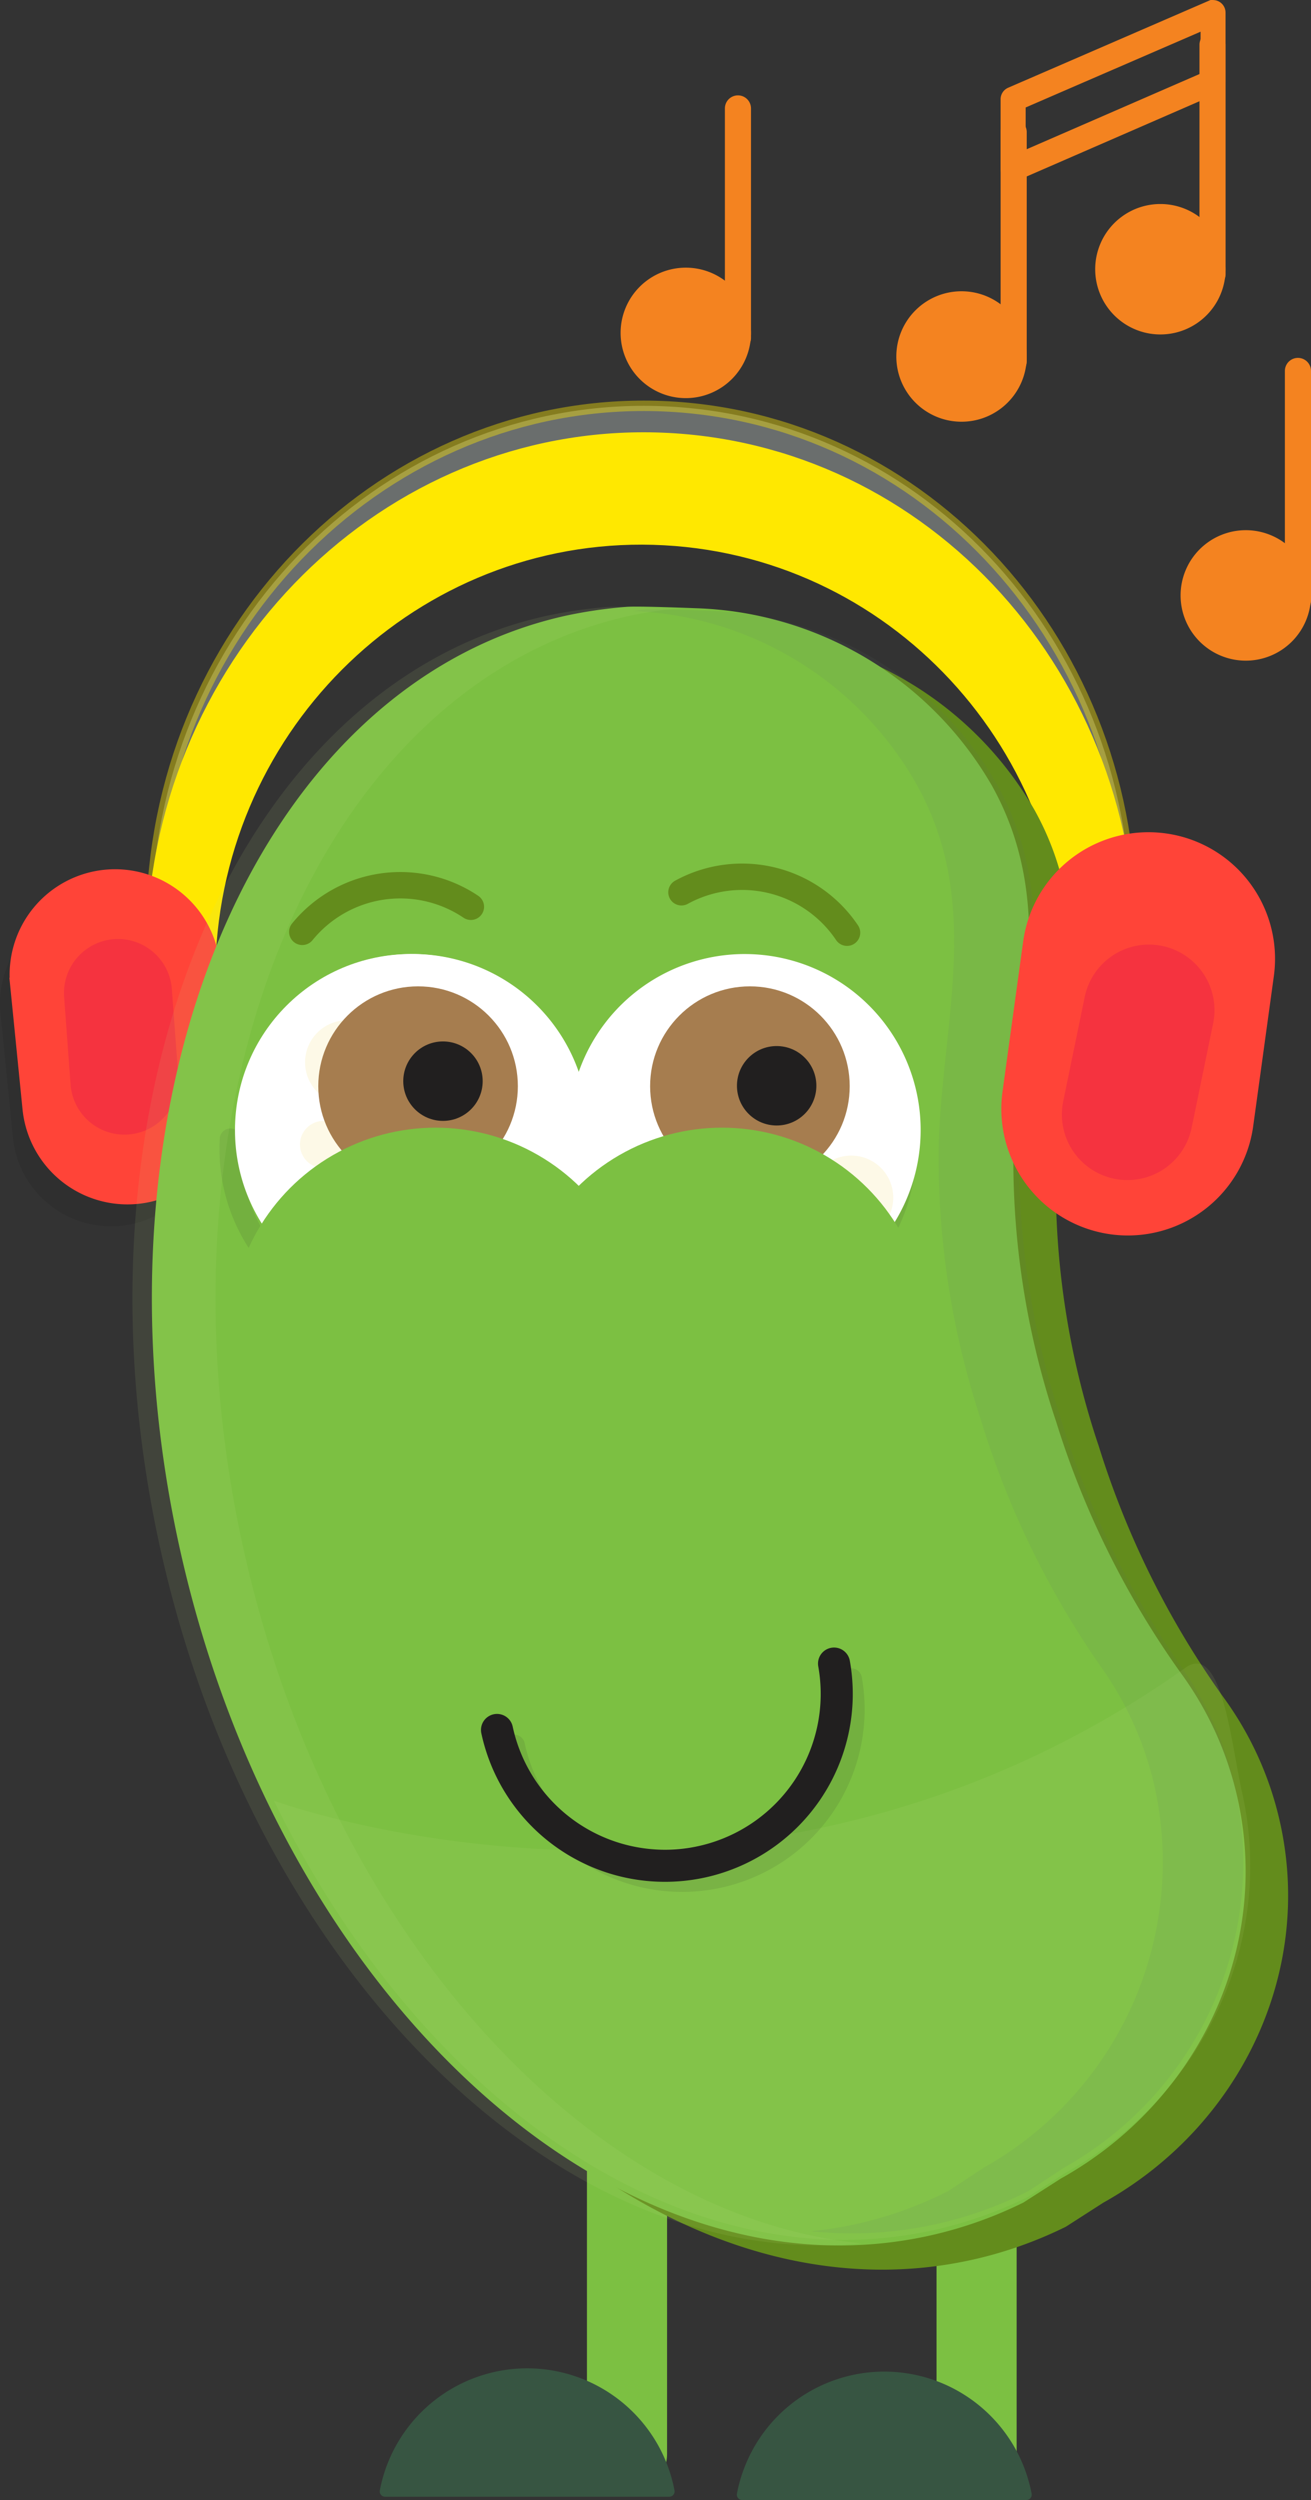 <svg xmlns="http://www.w3.org/2000/svg" width="103.8" height="197.844" viewBox="0 0 103.8 197.844">
  <rect x="0" y="0" width="103.8" height="197.844" fill="#333333" stroke="none"/>
  <g id="Group_4874" data-name="Group 4874" transform="translate(-89.577 -139.147)">
    <path id="Path_5056" data-name="Path 5056" d="M168.562,175.3a4.864,4.864,0,1,1-4.864-4.864A4.862,4.862,0,0,1,168.562,175.3Z" transform="translate(24.516 10.967)" fill="#f48320" stroke="#f48320" stroke-miterlimit="10" stroke-width="0.597" fill-rule="evenodd"/>
    <path id="Path_5057" data-name="Path 5057" d="M164.933,179.256a.735.735,0,0,0,1.47,0V161.1a.735.735,0,0,0-1.47,0Z" transform="translate(26.675 7.403)" fill="#f48320" stroke="#f48320" stroke-miterlimit="10" stroke-width="0.597" fill-rule="evenodd"/>
    <g id="Group_4870" data-name="Group 4870" transform="translate(160.844 139.453)">
      <path id="Path_5058" data-name="Path 5058" d="M151.939,161.335a4.864,4.864,0,1,1-4.863-4.864A4.863,4.863,0,0,1,151.939,161.335Z" transform="translate(-142.212 -133.429)" fill="#f48320" stroke="#f48320" stroke-miterlimit="10" stroke-width="0.597" fill-rule="evenodd"/>
      <path id="Path_5059" data-name="Path 5059" d="M148.31,165.29a.735.735,0,1,0,1.47,0V147.138a.735.735,0,1,0-1.47,0Z" transform="translate(-140.053 -136.994)" fill="#f48320" stroke="#f48320" stroke-miterlimit="10" stroke-width="0.597" fill-rule="evenodd"/>
      <path id="Path_5060" data-name="Path 5060" d="M163.567,156.235a4.863,4.863,0,1,1-4.864-4.864A4.863,4.863,0,0,1,163.567,156.235Z" transform="translate(-138.096 -135.234)" fill="#f48320" stroke="#f48320" stroke-miterlimit="10" stroke-width="0.597" fill-rule="evenodd"/>
      <path id="Path_5061" data-name="Path 5061" d="M159.939,160.191a.735.735,0,0,0,1.47,0V142.036a.735.735,0,0,0-1.47,0Z" transform="translate(-135.937 -138.799)" fill="#f48320" stroke="#f48320" stroke-miterlimit="10" stroke-width="0.597" fill-rule="evenodd"/>
      <path id="Path_5062" data-name="Path 5062" d="M149.695,147.456v3.992l14.447-6.284V141.2ZM149,153.2a.689.689,0,0,1-.692-.691V147a.691.691,0,0,1,.414-.634l15.831-6.859a.692.692,0,0,1,.968.634v5.47a.693.693,0,0,1-.413.634l-15.831,6.89A.69.69,0,0,1,149,153.2Z" transform="translate(-140.053 -139.453)" fill="#f48320" stroke="#f48320" stroke-miterlimit="10" stroke-width="0.597"/>
    </g>
    <path id="Path_5063" data-name="Path 5063" d="M135.816,159.955a4.864,4.864,0,1,1-4.864-4.864A4.862,4.862,0,0,1,135.816,159.955Z" transform="translate(12.925 5.536)" fill="#f48320" stroke="#f48320" stroke-miterlimit="10" stroke-width="0.597" fill-rule="evenodd"/>
    <path id="Path_5064" data-name="Path 5064" d="M132.187,163.911a.735.735,0,1,0,1.47,0V145.757a.735.735,0,1,0-1.47,0Z" transform="translate(15.083 1.971)" fill="#f48320" stroke="#f48320" stroke-miterlimit="10" stroke-width="0.597" fill-rule="evenodd"/>
    <path id="Path_5065" data-name="Path 5065" d="M130.243,290.522a3.171,3.171,0,0,1-3.171,3.171h0a3.171,3.171,0,0,1-3.172-3.171V263.583a3.172,3.172,0,0,1,3.172-3.171h0a3.172,3.172,0,0,1,3.171,3.171Z" transform="translate(12.15 42.818)" fill="#7cc042"/>
    <path id="Path_5066" data-name="Path 5066" d="M150.685,290.522a3.171,3.171,0,0,1-3.172,3.171h0a3.171,3.171,0,0,1-3.171-3.171V263.583a3.172,3.172,0,0,1,3.171-3.171h0a3.172,3.172,0,0,1,3.172,3.171Z" transform="translate(19.386 42.818)" fill="#7cc042"/>
    <path id="Path_5067" data-name="Path 5067" d="M123.347,277.962a11.457,11.457,0,0,0-11.252,9.317h22.5A11.457,11.457,0,0,0,123.347,277.962Z" transform="translate(7.971 49.03)" fill="#375542" stroke="#375542" stroke-linecap="round" stroke-linejoin="round" stroke-width="0.846"/>
    <path id="Path_5068" data-name="Path 5068" d="M144.23,278.153a11.457,11.457,0,0,0-11.252,9.317h22.5A11.457,11.457,0,0,0,144.23,278.153Z" transform="translate(15.363 49.098)" fill="#375542" stroke="#375542" stroke-linecap="round" stroke-linejoin="round" stroke-width="0.846"/>
    <path id="Path_5069" data-name="Path 5069" d="M103.109,203.809c1.033-19.1,17.114-33.762,35.917-32.746,18.781,1.017,33.173,17.289,32.177,36.361l4.734-2.046c.961-22.3-15.3-41.229-36.533-42.377-21.386-1.156-39.71,16.156-40.927,38.668-.007.13-.005.26-.011.391l4.636,1.981C103.106,203.965,103.1,203.888,103.109,203.809Z" transform="translate(3.147 8.316)" fill="#bbc7c4" stroke="#ffe800" stroke-linecap="round" stroke-linejoin="round" stroke-width="0.825" opacity="0.4"/>
    <path id="Path_5070" data-name="Path 5070" d="M103.109,205.66c1.033-19.1,17.114-33.763,35.917-32.746,18.781,1.016,33.173,17.289,32.177,36.361l4.734-2.046c.961-22.3-15.3-41.229-36.533-42.377-21.386-1.156-39.71,16.156-40.927,38.668-.007.13-.005.26-.011.39l4.636,1.982C103.106,205.816,103.1,205.739,103.109,205.66Z" transform="translate(3.147 8.972)" fill="#ffe800" stroke="#ffe800" stroke-linecap="round" stroke-linejoin="round" stroke-width="0.825"/>
    <path id="Path_5071" data-name="Path 5071" d="M106.14,208.967a7.808,7.808,0,0,1-6.993,8.548h0a7.809,7.809,0,0,1-8.548-6.993l-.983-9.827a7.809,7.809,0,0,1,6.995-8.548h0a7.809,7.809,0,0,1,8.548,6.993Z" transform="translate(0 18.639)" fill="#211f1f" opacity="0.2"/>
    <path id="Path_5072" data-name="Path 5072" d="M107.1,207.29a7.809,7.809,0,0,1-6.993,8.548h0a7.811,7.811,0,0,1-8.549-6.995l-.982-9.826a7.81,7.81,0,0,1,6.993-8.549h0a7.809,7.809,0,0,1,8.548,6.995Z" transform="translate(0.339 18.045)" fill="#ff4438" stroke="#ff4438" stroke-miterlimit="10" stroke-width="1.076"/>
    <path id="Path_5073" data-name="Path 5073" d="M102.371,205a4.274,4.274,0,0,1-3.948,4.579h0a4.276,4.276,0,0,1-4.581-3.948L93.33,198.7a4.277,4.277,0,0,1,3.95-4.579h0a4.274,4.274,0,0,1,4.579,3.95Z" transform="translate(1.324 19.348)" fill="#f5333f"/>
    <path id="Path_5074" data-name="Path 5074" d="M138.527,176.113a36.671,36.671,0,0,0-4.961.734c-24.777,5.629-38.346,38.874-30.309,74.257s34.64,59.5,59.417,53.872a32.857,32.857,0,0,0,7.271-2.582l2.958-1.9c10.707-5.964,16.726-18.095,13.976-30.2a26.486,26.486,0,0,0-4.453-9.792,69.788,69.788,0,0,1-9.872-19.867,65.1,65.1,0,0,1-3.392-22.066c.389-9.976,3.451-19.036-1.7-28.294a28.088,28.088,0,0,0-23.507-14.06S139.45,176.032,138.527,176.113Z" transform="translate(4.023 12.97)" fill="#638c1c"/>
    <path id="Path_5075" data-name="Path 5075" d="M136.042,174.7a36.649,36.649,0,0,0-4.96.734c-24.778,5.629-38.348,38.874-30.31,74.255s34.64,59.5,59.418,53.872a32.791,32.791,0,0,0,7.271-2.582l2.958-1.894c10.706-5.966,16.724-18.1,13.976-30.2a26.514,26.514,0,0,0-4.455-9.791,69.877,69.877,0,0,1-9.872-19.867,65.1,65.1,0,0,1-3.39-22.066c.387-9.976,3.45-19.036-1.7-28.294a28.081,28.081,0,0,0-23.507-14.06S136.967,174.622,136.042,174.7Z" transform="translate(3.144 12.471)" fill="#7cc042"/>
    <path id="Path_5076" data-name="Path 5076" d="M177.778,236.781c2.883-2.046,3.627,6.154,4.453,9.792,2.75,12.1-3.269,24.235-13.976,30.2l-2.957,1.894a32.866,32.866,0,0,1-7.272,2.582c-19.765,4.49-40.691-9.95-52.429-33.938C105.6,247.313,143.319,261.249,177.778,236.781Z" transform="translate(5.671 34.338)" fill="#c0df88" opacity="0.1"/>
    <g id="Group_4871" data-name="Group 4871" transform="translate(139.669 187.365)" opacity="0.1">
      <path id="Path_5077" data-name="Path 5077" d="M174.31,268.2A26.567,26.567,0,0,0,170,258.5a69.935,69.935,0,0,1-9.546-19.69,66.054,66.054,0,0,1-3.278-21.867c.375-9.888,3.336-18.865-1.642-28.041a27.061,27.061,0,0,0-22.727-13.934s-4.357-.187-5.251-.106c-.33.028-.659.077-.988.114a27.059,27.059,0,0,1,22.6,13.926c4.979,9.176,2.017,18.153,1.642,28.041a66.019,66.019,0,0,0,3.278,21.867,69.969,69.969,0,0,0,9.544,19.69,26.569,26.569,0,0,1,4.307,9.7,27.722,27.722,0,0,1-13.513,29.93l-2.86,1.878a30.388,30.388,0,0,1-10.9,3.187,30.916,30.916,0,0,0,17.257-3.187l2.86-1.878A27.72,27.72,0,0,0,174.31,268.2Z" transform="translate(-126.573 -174.839)" fill="#5d7261"/>
    </g>
    <path id="Path_5078" data-name="Path 5078" d="M146.331,237.361a13.6,13.6,0,0,1-26.684,5.253" transform="translate(10.644 34.658)" fill="none" stroke="#211f1f" stroke-linecap="round" stroke-linejoin="round" stroke-width="1.693" opacity="0.1"/>
    <path id="Path_5079" data-name="Path 5079" d="M130.187,207.757a13.6,13.6,0,0,1-27.127-1.947" transform="translate(4.761 23.489)" fill="none" stroke="#211f1f" stroke-linecap="round" stroke-linejoin="round" stroke-width="1.693" opacity="0.1"/>
    <path id="Path_5080" data-name="Path 5080" d="M167.4,210.914a9.48,9.48,0,0,1-10.683,8.1h0a9.48,9.48,0,0,1-8.1-10.684l1.634-11.876a9.478,9.478,0,0,1,10.684-8.1h0a9.477,9.477,0,0,1,8.1,10.683Z" transform="translate(20.868 17.279)" fill="#ff4438" stroke="#ff4438" stroke-miterlimit="10" stroke-width="1.076"/>
    <path id="Path_5081" data-name="Path 5081" d="M161.946,208.93a5.19,5.19,0,0,1-6.132,4.035h0a5.19,5.19,0,0,1-4.034-6.132l1.7-8.255a5.192,5.192,0,0,1,6.132-4.035h0a5.19,5.19,0,0,1,4.035,6.132Z" transform="translate(21.981 19.463)" fill="#f5333f"/>
    <path id="Path_5082" data-name="Path 5082" d="M106.215,249.7c-8.039-35.382,5.531-68.628,30.309-74.257a33.927,33.927,0,0,1,3.937-.617c-.042,0-.084-.008-.126-.009,0,0-4.507-.188-5.431-.107a37.1,37.1,0,0,0-4.961.734C105.167,181.072,91.6,214.317,99.635,249.7c7.607,33.484,31.84,56.866,55.42,54.506C133.693,302.123,113.114,280.071,106.215,249.7Z" transform="translate(2.741 12.473)" fill="#c0df88" opacity="0.1"/>
    <path id="Path_5083" data-name="Path 5083" d="M145.325,236.459a13.6,13.6,0,0,1-26.684,5.253" transform="translate(10.288 34.339)" fill="none" stroke="#211f1f" stroke-linecap="round" stroke-linejoin="round" stroke-width="2.539"/>
    <circle id="Ellipse_1194" data-name="Ellipse 1194" cx="13.934" cy="13.934" r="13.934" transform="translate(108.182 214.647)" fill="#fff"/>
    <circle id="Ellipse_1195" data-name="Ellipse 1195" cx="11.429" cy="11.429" r="11.429" transform="translate(109.951 217.889)" fill="#f1f1f1"/>
    <path id="Path_5084" data-name="Path 5084" d="M107.253,194.656a10.01,10.01,0,0,1,13.349-1.985" transform="translate(6.257 18.235)" fill="none" stroke="#638c1c" stroke-linecap="round" stroke-linejoin="round" stroke-width="2.089"/>
    <path id="Path_5085" data-name="Path 5085" d="M129.426,191.7a10.008,10.008,0,0,1,13.111,3.2" transform="translate(14.106 18.059)" fill="none" stroke="#638c1c" stroke-linecap="round" stroke-linejoin="round" stroke-width="2.089"/>
    <circle id="Ellipse_1196" data-name="Ellipse 1196" cx="3.144" cy="3.144" r="3.144" transform="translate(121.652 221.928)" fill="#211f1f"/>
    <path id="Path_5086" data-name="Path 5086" d="M149.592,207.757a13.6,13.6,0,0,1-27.127-1.947" transform="translate(11.63 23.489)" fill="none" stroke="#211f1f" stroke-linecap="round" stroke-linejoin="round" stroke-width="1.693" opacity="0.1"/>
    <path id="Path_5087" data-name="Path 5087" d="M143.634,194.988a13.929,13.929,0,0,0-13.136,9.324,13.935,13.935,0,1,0,0,9.221,13.929,13.929,0,1,0,13.136-18.544Z" transform="translate(4.902 19.659)" fill="#fff"/>
    <circle id="Ellipse_1197" data-name="Ellipse 1197" cx="7.901" cy="7.901" r="7.901" transform="translate(141.051 217.204)" fill="#a67d4f"/>
    <circle id="Ellipse_1198" data-name="Ellipse 1198" cx="3.144" cy="3.144" r="3.144" transform="translate(147.926 221.928)" fill="#211f1f"/>
    <circle id="Ellipse_1199" data-name="Ellipse 1199" cx="1.866" cy="1.866" r="1.866" transform="translate(113.326 227.851)" fill="#fdf9e7"/>
    <circle id="Ellipse_1200" data-name="Ellipse 1200" cx="3.326" cy="3.326" r="3.326" transform="translate(113.731 219.89)" fill="#fdf9e7"/>
    <circle id="Ellipse_1201" data-name="Ellipse 1201" cx="3.326" cy="3.326" r="3.326" transform="translate(153.65 230.596)" fill="#fdf9e7"/>
    <circle id="Ellipse_1202" data-name="Ellipse 1202" cx="7.901" cy="7.901" r="7.901" transform="translate(114.777 217.204)" fill="#a67d4f"/>
    <circle id="Ellipse_1203" data-name="Ellipse 1203" cx="3.144" cy="3.144" r="3.144" transform="translate(121.506 221.563)" fill="#211f1f"/>
    <g id="Group_4872" data-name="Group 4872" transform="translate(107.797 228.387)">
      <circle id="Ellipse_1204" data-name="Ellipse 1204" cx="16.265" cy="16.265" r="16.265" fill="#7cc042"/>
    </g>
    <g id="Group_4873" data-name="Group 4873" transform="translate(130.473 228.387)">
      <circle id="Ellipse_1205" data-name="Ellipse 1205" cx="16.265" cy="16.265" r="16.265" fill="#7cc042"/>
    </g>
  </g>
</svg>
